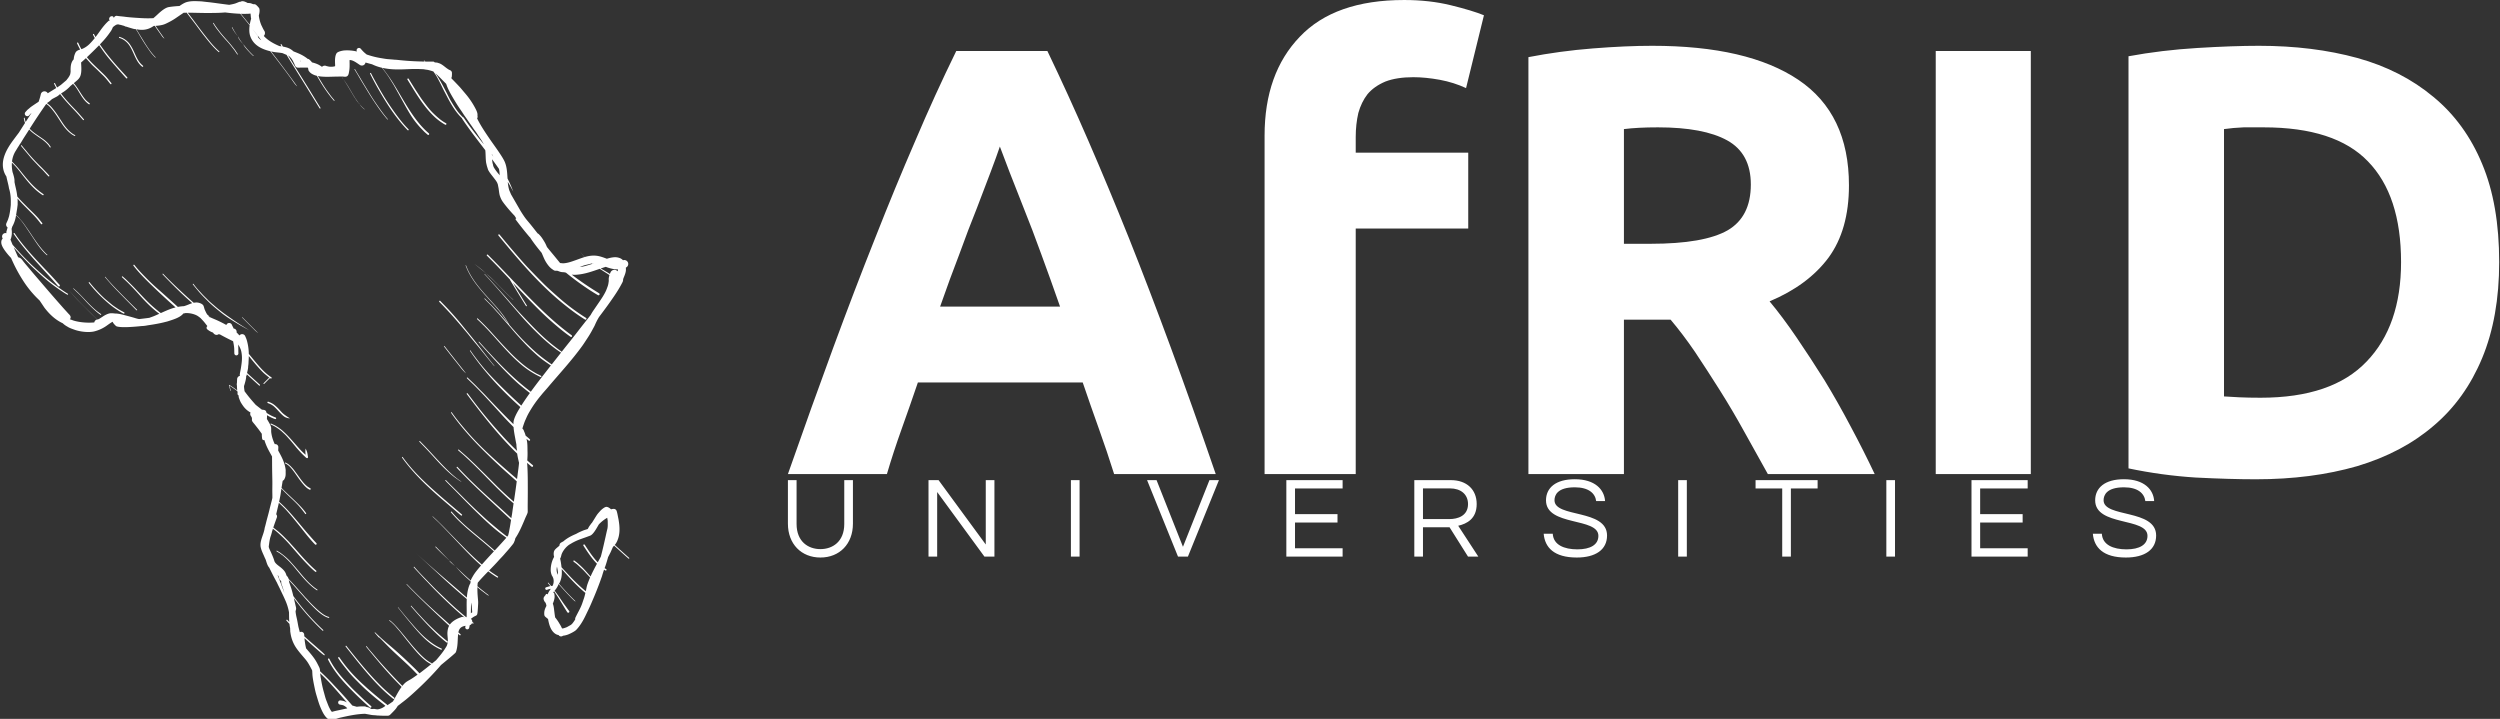 <svg data-v-423bf9ae="" xmlns="http://www.w3.org/2000/svg" viewBox="0 0 313 90" class="iconLeftSlogan"><rect x="0" y="0" width="313" height="90" fill="#333333" stroke="none"/><!----><!----><!----><g data-v-423bf9ae="" id="13419988-03ff-4cdb-9d2b-6e4f1d0708b6" fill="white" transform="matrix(5.46,0,0,5.46,97.883,-11.902)"><path d="M9.95 13.05L7.62 13.05L7.62 13.05Q7.46 12.54 7.27 12.01L7.27 12.01L7.27 12.01Q7.08 11.48 6.90 10.95L6.90 10.95L3.12 10.95L3.12 10.95Q2.94 11.48 2.75 12.01L2.75 12.01L2.75 12.01Q2.56 12.54 2.41 13.05L2.41 13.05L0.14 13.05L0.14 13.05Q0.69 11.48 1.18 10.15L1.18 10.15L1.18 10.15Q1.67 8.82 2.14 7.64L2.14 7.64L2.14 7.64Q2.60 6.47 3.06 5.41L3.06 5.41L3.06 5.41Q3.51 4.35 4.00 3.35L4.00 3.35L6.09 3.35L6.09 3.35Q6.57 4.35 7.03 5.41L7.03 5.41L7.03 5.41Q7.49 6.47 7.96 7.64L7.96 7.64L7.96 7.64Q8.43 8.82 8.92 10.15L8.92 10.15L8.92 10.15Q9.41 11.48 9.95 13.05L9.95 13.05ZM5.00 5.54L5.00 5.54L5.00 5.54Q4.93 5.75 4.79 6.12L4.79 6.12L4.79 6.12Q4.65 6.48 4.47 6.96L4.47 6.96L4.47 6.96Q4.28 7.43 4.07 8.01L4.07 8.01L4.07 8.01Q3.85 8.58 3.63 9.21L3.63 9.21L6.38 9.21L6.38 9.21Q6.16 8.58 5.95 8.01L5.95 8.01L5.95 8.01Q5.74 7.43 5.55 6.96L5.55 6.96L5.55 6.96Q5.36 6.48 5.22 6.12L5.22 6.12L5.22 6.12Q5.08 5.75 5.00 5.54ZM14.27 2.18L14.27 2.18L14.27 2.18Q14.85 2.18 15.34 2.30L15.34 2.30L15.34 2.30Q15.83 2.42 16.10 2.53L16.10 2.53L15.69 4.20L15.69 4.20Q15.41 4.07 15.09 4.01L15.09 4.01L15.09 4.01Q14.76 3.95 14.48 3.95L14.48 3.95L14.48 3.95Q14.10 3.95 13.84 4.05L13.84 4.05L13.84 4.05Q13.58 4.16 13.43 4.34L13.43 4.34L13.43 4.34Q13.29 4.52 13.22 4.77L13.22 4.77L13.22 4.77Q13.16 5.03 13.16 5.32L13.16 5.32L13.16 5.68L15.74 5.68L15.74 7.42L13.16 7.42L13.16 13.05L11.07 13.05L11.07 5.29L11.07 5.29Q11.07 3.86 11.88 3.02L11.88 3.02L11.88 3.02Q12.68 2.18 14.27 2.18ZM19.96 3.23L19.96 3.23L19.96 3.23Q22.15 3.23 23.31 4.01L23.31 4.01L23.31 4.01Q24.47 4.79 24.47 6.43L24.47 6.43L24.47 6.43Q24.47 7.45 24.00 8.09L24.00 8.09L24.00 8.09Q23.53 8.72 22.65 9.09L22.65 9.09L22.65 9.09Q22.95 9.45 23.27 9.92L23.27 9.92L23.27 9.92Q23.59 10.39 23.91 10.90L23.91 10.90L23.91 10.90Q24.22 11.41 24.51 11.96L24.51 11.96L24.51 11.96Q24.81 12.52 25.06 13.05L25.06 13.05L22.61 13.05L22.61 13.05Q22.34 12.57 22.07 12.08L22.07 12.08L22.07 12.08Q21.80 11.59 21.51 11.13L21.51 11.13L21.51 11.13Q21.22 10.67 20.94 10.25L20.94 10.25L20.94 10.25Q20.66 9.84 20.38 9.51L20.38 9.51L19.31 9.51L19.31 13.05L17.12 13.05L17.12 3.49L17.12 3.49Q17.84 3.35 18.60 3.29L18.60 3.29L18.60 3.29Q19.36 3.23 19.96 3.23ZM20.09 5.10L20.09 5.10L20.09 5.10Q19.85 5.10 19.66 5.11L19.66 5.11L19.66 5.11Q19.47 5.12 19.31 5.14L19.31 5.14L19.31 7.77L19.92 7.77L19.92 7.77Q21.15 7.77 21.69 7.46L21.69 7.46L21.69 7.46Q22.22 7.15 22.22 6.41L22.22 6.41L22.22 6.41Q22.22 5.70 21.68 5.40L21.68 5.40L21.68 5.40Q21.14 5.10 20.09 5.10ZM26.46 13.05L26.46 3.35L28.64 3.35L28.64 13.05L26.46 13.05ZM33.07 5.14L33.07 11.27L33.07 11.27Q33.22 11.28 33.42 11.29L33.42 11.29L33.42 11.29Q33.63 11.30 33.91 11.30L33.91 11.30L33.91 11.30Q35.55 11.30 36.34 10.47L36.34 10.47L36.34 10.47Q37.13 9.65 37.13 8.19L37.13 8.19L37.13 8.19Q37.13 6.66 36.37 5.88L36.37 5.88L36.37 5.88Q35.62 5.10 33.98 5.10L33.98 5.10L33.98 5.10Q33.75 5.10 33.52 5.10L33.52 5.10L33.52 5.10Q33.28 5.11 33.07 5.14L33.07 5.14ZM39.38 8.19L39.38 8.19L39.38 8.19Q39.38 9.45 38.99 10.39L38.99 10.39L38.99 10.39Q38.60 11.33 37.88 11.94L37.88 11.94L37.88 11.94Q37.16 12.56 36.12 12.87L36.12 12.87L36.12 12.87Q35.08 13.17 33.80 13.17L33.80 13.17L33.80 13.17Q33.21 13.17 32.42 13.13L32.42 13.13L32.42 13.13Q31.64 13.08 30.88 12.92L30.88 12.92L30.88 3.47L30.88 3.47Q31.64 3.33 32.46 3.28L32.46 3.28L32.46 3.28Q33.28 3.23 33.87 3.23L33.87 3.23L33.87 3.23Q35.11 3.23 36.13 3.51L36.13 3.51L36.13 3.51Q37.14 3.79 37.87 4.40L37.87 4.40L37.87 4.40Q38.60 5.00 38.99 5.94L38.99 5.94L38.99 5.94Q39.38 6.87 39.38 8.19Z"></path></g><!----><g data-v-423bf9ae="" id="434b80e6-12e1-4762-bb36-f6c714446485" transform="matrix(1.234,0,0,1.234,-5.374,-1.268)" stroke="none" fill="white"><path d="M37.656 73.984c-.379-.24-.636-.828-.801-1.224-.162-.39-.268-.787-.391-1.189a7.316 7.316 0 0 1-.169-.667c-.095-.463-.196-.922-.24-1.388l-.022-.42-.004-.035c-.034-.084-.095-.194-.14-.279-.154-.294-.312-.58-.526-.837-.318-.38-.654-.749-.936-1.154a3.58 3.58 0 0 1-.62-1.718c-.016.067-.035.135-.054.204.017-.072.036-.149.052-.226a3.089 3.089 0 0 1-.011-.289l.007.037a4.104 4.104 0 0 1-.078-.476 11.638 11.638 0 0 1-.304-.324.058.058 0 0 1 .002-.082.06.06 0 0 1 .082.002c.067.072.134.142.203.212-.024-.322-.023-.645-.027-.969a5.22 5.22 0 0 0-.388-1.25c-.176-.404-.368-.792-.555-1.188-.064-.135-.133-.268-.199-.403-.032-.067-.089-.2-.115-.24-.054-.088-.1-.19-.15-.282a16.353 16.353 0 0 1-.335-.643c-.088-.178-.179-.355-.266-.534-.018-.02-.034-.041-.05-.062-.143-.185-.222-.48-.294-.702-.03-.094-.087-.192-.126-.285-.14-.338-.301-.63-.385-.979-.128-.528.149-1.065.292-1.557.041-.14.079-.279.098-.423.009-.061.041-.147.057-.212.023-.094.049-.189.072-.285.109-.45.244-.898.351-1.348.081-.344.174-.683.258-1.025l.045-.198c.002-.161 0-.321-.003-.478-.009-.403.008-.81.001-1.214-.011-.617-.027-1.234-.027-1.851 0-.219-.005-.441-.005-.662-.117-.213-.236-.421-.338-.618a5.748 5.748 0 0 1-.439-1.05.169.169 0 0 1-.226-.137 3.309 3.309 0 0 1-.034-.493c-.138-.193-.275-.389-.423-.576-.103-.128-.203-.259-.306-.388-.074-.094-.22-.245-.259-.354-.03-.085-.001-.24-.017-.275-.01-.022-.008-.046-.014-.064-.008-.02-.021-.035-.03-.059-.01-.03-.054-.076-.071-.109a.353.353 0 0 1-.024-.34l-.08-.043a2.225 2.225 0 0 1-.645-.585 4.936 4.936 0 0 1-.231-.345c-.078-.125-.141-.296-.193-.435a.665.665 0 0 1-.058-.328c-.001.003-.003.003-.004.002a.182.182 0 0 1-.1-.235l.004-.01a2.731 2.731 0 0 1-.03-.181 6.776 6.776 0 0 0-.419-.311l-.378-.258.133.53-.043.01a35.705 35.705 0 0 0-.118-.469c-.007-.026-.046-.123-.018-.14.02-.013.272.16.312.186.178.118.35.244.521.372a4.48 4.48 0 0 1-.032-.479.595.595 0 0 1-.019-.15.229.229 0 0 1 .019-.11c.002-.133.009-.271.018-.409.01-.167.133-.3.289-.332a.375.375 0 0 1-.014-.183c.027-.194.077-.388.107-.583.096-.616.168-1.087.041-1.701a1.537 1.537 0 0 0-.107-.326c-.027-.052-.052-.124-.081-.173-.033-.054-.072-.108-.105-.162l-.033-.049.007.054c.031.28.011.563.026.843a.207.207 0 0 1-.206.206.207.207 0 0 1-.206-.206c-.01-.204-.002-.408-.023-.612a5.881 5.881 0 0 0-.104-.617l-.079-.04c-.165-.081-.33-.16-.493-.244-.254-.13-.506-.261-.751-.4-.046-.011-.093-.021-.139-.033a.357.357 0 0 1-.471-.036c-.022-.021-.051-.047-.07-.071-.015-.017-.021-.037-.033-.054a1.738 1.738 0 0 1-.57-.32.21.21 0 0 1-.002-.337 7.612 7.612 0 0 1-.083-.105c-.09-.112-.179-.235-.271-.342-.095-.11-.196-.213-.294-.32-.078-.085-.212-.174-.307-.243a1.604 1.604 0 0 0-.27-.14 2.454 2.454 0 0 0-.98-.172l-.079.003.058-.002a1.852 1.852 0 0 1-.158.033l-.052.005-.092.103c-.36.358-1.021.541-1.492.695-.086.028-.18.046-.267.069-.331.087-.667.155-1.004.214-.252.045-.505.085-.758.12a3.435 3.435 0 0 1-.642.078c-.388.042-.78.074-1.172.095-.377.02-.926.039-1.289-.047-.121-.028-.171-.103-.252-.184a1.028 1.028 0 0 1-.215-.303l-.083.048c-.147.087-.299.197-.438.296a3.73 3.73 0 0 1-1.355.64c-.579.134-1.451.025-2.011-.182-.21-.077-.485-.167-.671-.289-.064-.042-.133-.074-.196-.118a1.972 1.972 0 0 1-.31-.248c-.01 0-.016-.003-.023-.006-.745-.356-1.329-.918-1.824-1.563l-.486-.724-.294-.289a10.604 10.604 0 0 1-1.216-1.475 15.51 15.51 0 0 1-1.391-2.558l-.037-.04a6.744 6.744 0 0 1-.624-.757c-.154-.225-.346-.535-.333-.819.006-.131.04-.267.143-.34l-.037-.095a.35.35 0 0 1 .422-.466c-.002-.049-.025-.091-.009-.15.036-.135.081-.27.115-.405l.007-.03a.346.346 0 0 1-.117-.434c.062-.153.138-.281.185-.444.029-.096.067-.199.089-.296.066-.285.106-.55.138-.837.015-.139.036-.27.029-.412.016-.532-.023-1.043-.182-1.539-.036-.261-.107-.516-.163-.751a11.6 11.6 0 0 1-.102-.453 2.133 2.133 0 0 1-.246-.497c-.382-1.153.266-2.277.935-3.182.192-.26.387-.52.584-.779l.226-.359c.13-.206.262-.411.393-.617a1.836 1.836 0 0 1-.121-.477c-.002-.024.014-.048.038-.051.023-.003.047.014.05.037.016.142.051.263.096.394l.603-.926c-.09.082-.178.174-.261.267a.253.253 0 0 1-.378-.334c.096-.102.198-.236.31-.319.105-.078.198-.175.307-.25.243-.168.483-.331.732-.489.092-.249.169-.507.227-.776a.382.382 0 0 1 .704-.086c.255-.163.517-.319.774-.481l.086-.054c-.073-.143-.147-.283-.217-.43-.012-.026-.001-.059.025-.07.026-.012.059-.001.07.025.066.141.132.285.207.421.124-.079.257-.167.388-.262l.04-.034.492-.417c.035-.037.069-.075.099-.112a.048.048 0 0 1 .005-.035.042.042 0 0 1 .038-.021l.006-.008c.068-.096.129-.186.188-.287l.078-.173.037-.232c.006-.069-.002-.153-.001-.224.004-.295.02-.525.139-.795a.983.983 0 0 1 .178-.256c.012-.205.055-.397.157-.628.102-.233.293-.301.497-.363a8.046 8.046 0 0 1-.312-.623.065.065 0 0 1 .031-.086c.033-.014.072-.001.086.031.096.221.203.433.321.639l.094-.034c.254-.1.515-.283.71-.472.2-.194.383-.402.554-.621a4.884 4.884 0 0 1-.178-.335c-.014-.028-.004-.064.024-.078a.059.059 0 0 1 .078.023c.047.1.098.195.153.29l.057-.077c.112-.151.226-.303.333-.456.227-.323.598-.833 1.001-1.162a.236.236 0 0 0-.004-.067l-.004-.025a.287.287 0 0 1 .235-.329c.106-.016.209.028.225.162a.107.107 0 0 1 .032-.023.286.286 0 0 1 .296-.177c.244.043.507.053.754.087.378.053.782.083 1.165.109.539.036 1.087.072 1.627.046a3.47 3.47 0 0 1 .145-.003c.17-.138.332-.29.488-.436.264-.247.721-.636 1.083-.693.36-.056.722-.089 1.084-.109.214-.148.465-.309.682-.381.336-.111.755-.123 1.106-.107.194.009.408.011.601.037.269.036.546.058.816.092.613.076 1.226.17 1.841.241.189-.032.374-.07.553-.12.159-.045.278-.107.426-.162a.359.359 0 0 1 .178-.032.353.353 0 0 1 .263-.051c.028.012.074.013.104.023.032.01.064.027.095.035.043.013.22.098.254.122h.061c.076-.006.136.009.21.02.097.013.25.099.323.104.022.001.058-.006.088-.004a.338.338 0 0 1 .138.047c.074.041.316.297.354.38a.703.703 0 0 1 .031.169c.013.165-.024.362-.075.558a3.544 3.544 0 0 0 .247.951c.026.067.064.129.094.195.059.13.144.302.227.419a.416.416 0 0 1-.065.501c.416.46.984.774 1.583 1.029l.222.031-.092-.156a.053.053 0 0 1 .019-.07.052.052 0 0 1 .069.019l.134.228c.301.053.597.134.833.293.092.063.177.129.255.199.119.045.236.091.35.137.305.126.681.288 1.139.657l-.005-.01.063-.03c.006.015.011.029.018.041.117.097.222.202.306.318.266.064.529.154.742.275.1.057.186.113.27.176a.391.391 0 0 1 .455-.08c.084.018.188.048.274.06.128.017.396.02.565-.036l.037-.018.001-.115c-.012-.261-.027-.531.014-.788.021-.136.067-.324.156-.427.129-.15.546-.241.744-.259a4.25 4.25 0 0 1 1.3.108.24.24 0 0 1 .391-.276c.074.085.148.17.226.251.099.103.231.219.38.333.034.011.067.022.101.031.44.148.922.266 1.382.338.216.034.431.076.65.095.219.019.446.033.665.056.088.01.178.007.269.017.937.107 1.878.161 2.82.174a1.849 1.849 0 0 1-.099-.099l.025-.027c.04.042.087.085.133.126.256.004.512.003.77 0 .07 0 .134.033.174.086.072.003.139.013.213.017.063.004.149.042.208.059.321.091.594.378.868.56.053.035.118.084.175.111.049.023.122.049.162.08.058.045.09.09.115.159.022.06.01.403-.008.475-.006.026-.03.078-.032.098a.62.62 0 0 0 0 .061c.198.201.394.402.589.608.134.141.277.288.402.438.143.17.288.344.433.514.343.4.68.885.93 1.348.102.186.251.462.283.673.013.08.005.146.006.225a.317.317 0 0 1-.039.256c.114.23.236.455.366.676.267.455.564.895.861 1.332.283.415.583.821.867 1.236.222.325.459.672.635 1.006.298.571.319 1.215.358 1.851a10.566 10.566 0 0 1 .434.942c.053.131.101.271.16.398-.189-.331-.363-.673-.57-.996.027.296.069.586.159.862l.171.399.975 1.691c.161.259.327.515.508.759.133.172.285.346.425.514.271.328.53.669.797 1.001v.003c.017.003.031.01.045.018.058.033.109.094.154.143.199.213.311.402.462.645.107.173.196.367.281.569l.086.106c.268.337.552.665.823 1.001l.423.517.299.028c.443-.014.878-.177 1.294-.324.311-.109.596-.221.883-.307a4.158 4.158 0 0 1-.478-.63 3.9 3.9 0 0 0 .494.625c.343-.101.69-.165 1.088-.142.385.023.782.169 1.166.316.358-.112.754-.196 1.065-.138.111.022.186.048.291.086a.866.866 0 0 1 .253.176l.028.027a.4.4 0 0 1 .299.741l-.011.005c.006.08.007.161.007.24-.002.24-.137.566-.23.787a1.02 1.02 0 0 0-.056.175.56.56 0 0 1-.057.27c-.252.498-.547.977-.862 1.438-.251.367-.505.73-.768 1.089-.249.34-.501.678-.757 1.016-.033.054-.066.112-.098.168a6.234 6.234 0 0 0-.309.624c-.064.152-.176.336-.256.489-.16.307-.36.634-.551.921-.159.24-.31.483-.478.716-1.074 1.491-2.312 2.812-3.493 4.215-.156.185-.321.366-.48.549-.102.117-.197.241-.298.359a11.362 11.362 0 0 0-1.069 1.533 5.313 5.313 0 0 0-.333.639c-.055.134-.124.266-.175.401-.052.134-.1.277-.146.414a3.43 3.43 0 0 0-.087.295c.134.104.132.193.201.346.052.116.093.241.128.368a6.706 6.706 0 0 1 .424.364.087.087 0 1 1-.113.134 7.786 7.786 0 0 1-.227-.18.437.437 0 0 0 .012.049c.108.419.082.856.096 1.283.008.287-.005.575-.029.861.183.166.37.328.561.481.04.034.045.097.011.137a.1.1 0 0 1-.138.011 28.376 28.376 0 0 1-.45-.385l.022.284c.052.811.047 1.609.049 2.421.001.516-.005 1.035-.01 1.552-.002.175.001.35.001.526 0 .079.006.165-.005.244-.017.104-.113.297-.16.397-.079.167-.15.348-.223.519-.248.579-.51 1.183-.866 1.708l-.041.167c-.027.106-.077.189-.108.28-.029.084-.243.331-.307.412-.218.275-.455.525-.681.791-.172.203-.369.391-.546.59-.312.354-.646.693-.978 1.032.287.221.586.407.886.609a.062.062 0 0 1 .018.084.062.062 0 0 1-.084.017c-.314-.192-.616-.4-.907-.621-.156.158-.31.317-.461.477-.168.178-.341.36-.497.548-.028.034-.062.07-.094.107l-.022.055-.02.243-.006.081c.386.32.779.632 1.181.937-.149.014-.285-.149-.402-.228a9.516 9.516 0 0 1-.781-.618l.002.264c-.001.37.04.774.071 1.144.015.191-.008.422-.017.616-.007.139-.035.65-.087.753-.06.118-.159.134-.267.19-.117.061-.25.164-.362.248a.37.37 0 0 1 .142.313l.104.081c.023.018.029.053.011.076a.054.054 0 0 1-.076.012.715.715 0 0 1-.068-.044.37.37 0 0 1-.23.208c-.018.091-.036.182-.058.278a.203.203 0 0 1-.394-.094l.028-.126c-.214.035-.42.099-.562.271a.894.894 0 0 0-.165.4c.069.061.139.124.209.184a.069.069 0 0 1 .005.095.069.069 0 0 1-.095.005l-.143-.126c-.01.085-.017.168-.022.242-.03.413-.022.788-.1 1.198-.021.109-.074.374-.142.457-.035.043-.072.07-.112.108-.318.29-.662.567-.994.842l-.364.3a31.683 31.683 0 0 1-2.477 2.552c-.443.412-.927.851-1.413 1.213-.165.122-.329.267-.499.381l-.034.053c-.059.089-.123.196-.192.276-.173.203-.345.369-.532.556a.383.383 0 0 1-.247.12h-.288a8.968 8.968 0 0 1-.591-.016c-.087-.005-.176-.002-.263-.015-.184-.026-.385-.02-.566-.056-.208-.04-.415-.072-.62-.112a.467.467 0 0 1-.052.003c-.85.032-1.63.207-2.459.391-.333.075-.892.349-1.216.144zm.48-.759c.193-.061.426-.103.63-.148.274-.059.549-.122.826-.179-.025-.025-.048-.055-.071-.079-.073-.078-.151-.121-.237-.178-.129-.084-.295-.093-.438-.126a.216.216 0 0 1-.181-.243.215.215 0 0 1 .243-.18c.051.01.104.012.154.023.188.039.331.092.491.181-.46-.528-.916-1.063-1.386-1.584a20.709 20.709 0 0 0-1.051-1.106c-.093-.089-.188-.179-.281-.27a.68.68 0 0 0 .013.101c.023.123.025.253.054.377.02.091.032.19.049.283.065.367.152.77.255 1.127.084.293.159.619.272.901.08.2.149.395.236.593.044.102.104.2.15.298.019.04.062.111.113.176l.056.059.103-.026zm4.693-.258c.214-.055.439-.16.628-.33-.178-.142-.36-.282-.539-.422a26.734 26.734 0 0 1-1.389-1.173c-.387-.345-.749-.713-1.113-1.082-.285-.29-.575-.61-.828-.928-.317-.4-.642-.794-.916-1.227a.07.07 0 0 1 .019-.098.07.07 0 0 1 .098.018c.716 1.062 1.584 2.014 2.54 2.866.128.114.251.234.38.346.623.545 1.26 1.074 1.912 1.584.018.016.03.037.034.059a10.92 10.92 0 0 0 .57-.387c.287-.492.538-1.019.877-1.475a54.715 54.715 0 0 1-.975-1.01 41.716 41.716 0 0 1-1.418-1.61 66.062 66.062 0 0 1-.757-.907c-.155-.19-.32-.38-.466-.575l.052-.043c.16.214.349.436.524.637.245.279.479.57.725.848.774.875 1.571 1.73 2.391 2.561.052-.065.106-.128.162-.189.191-.207.382-.31.62-.444.264-.15.51-.339.762-.507-.319-.329-.637-.659-.97-.974-.454-.428-.916-.847-1.374-1.273-.426-.396-.845-.828-1.254-1.244l-.28-.284-.032.027a10.94 10.94 0 0 1-.331-.383c-.02-.023-.084-.079-.108-.125l-.005-.033.048.003.025.018c.03.027.059.061.066.068a25.576 25.576 0 0 0 1.331 1.19c.92.766 1.777 1.576 2.632 2.411.152.149.298.308.447.463.186-.135.371-.284.55-.422.219-.169.435-.342.65-.515a.061.061 0 0 1-.044-.003 3.097 3.097 0 0 1-.644-.434c-.469-.386-.859-.843-1.244-1.31a64.14 64.14 0 0 1-1.07-1.33c-.178-.227-.368-.439-.554-.658a4.172 4.172 0 0 0-.321-.343c-.066-.06-.134-.134-.202-.187-.064-.05-.142-.107-.2-.16l.033-.043c.074.067.168.121.239.194.062.063.137.122.201.187.104.107.206.217.307.326.178.192.341.396.509.595.455.539.888 1.105 1.361 1.63.458.508 1.019 1.122 1.638 1.429a.057.057 0 0 1 .024.076c.319-.254.383-.305.446-.357.32-.371.663-.777.918-1.185.047-.074.095-.146.138-.223l.055-.111.057-.207c.017-.074.028-.15.029-.236.005-.309-.068-.638-.035-.943.024-.22.063-.406.166-.597-.39-.362-.778-.728-1.164-1.093-1.074-1.013-2.146-2.039-3.165-3.108l.031-.031a56.203 56.203 0 0 0 2.586 2.511c.541.501 1.098.985 1.645 1.48l.138.126c.257-.371.747-.622 1.162-.758a.38.38 0 0 1 .39.083l.003-.001-.172-.142a36.225 36.225 0 0 1-1.837-1.667 47.855 47.855 0 0 1-1.442-1.443c-.17-.178-.34-.368-.515-.54-.237-.235-.46-.492-.689-.734-.195-.205-.393-.42-.579-.633l.053-.046c.359.412.752.83 1.136 1.22.467.477.923.963 1.407 1.424.75.716 1.488 1.437 2.283 2.101.153.129.308.26.465.389l.036-.027c.026-.607-.014-1.215.016-1.821l-.223-.192a70.01 70.01 0 0 1-2.359-2.096c-.876-.817-1.764-1.624-2.639-2.441 1.285 1.195 2.63 2.334 3.958 3.479.422.365.844.74 1.272 1.107.027-.391.089-.781.221-1.169.033-.097.084-.201.144-.306a5.08 5.08 0 0 1 .019-.173c-.532-.466-1.05-.95-1.505-1.498a1.53 1.53 0 0 1-.177-.155 8.005 8.005 0 0 1-.304-.307c-1.075-.996-1.339-1.268-1.602-1.54l.043-.043c.515.533 1.03 1.066 1.559 1.583-.401-.307.011.107.481.462.454.459.98.945 1.519 1.416.034-.149.15-.33.222-.457.2-.355.545-.756.822-1.075-.824-.719-1.579-1.523-2.33-2.316-.608-.641-1.21-1.284-1.828-1.914-.248-.253-.525-.487-.77-.74l.021-.023c.121.124.258.24.383.36.134.129.266.259.399.389.362.355.712.724 1.067 1.086 1.038 1.058 2.028 2.107 3.141 3.064.398-.455.809-.899 1.221-1.341-.214-.196-.43-.39-.652-.583-.617-.532-1.254-1.043-1.875-1.572-.331-.282-.65-.583-.968-.881-.304-.287-.583-.604-.861-.916a.052.052 0 0 1 .005-.072.053.053 0 0 1 .071.005c.736.898 1.722 1.718 2.61 2.455.545.451 1.084.901 1.614 1.367l.13.118.368-.394c.191-.205.376-.413.563-.62.076-.084.169-.186.256-.287l-.304-.222c-.908-.649-1.75-1.445-2.552-2.22-.745-.72-1.471-1.464-2.194-2.206-.377-.387-.771-.76-1.143-1.15v-.056h.056c.405.422.836.832 1.25 1.247.729.731 1.461 1.469 2.222 2.166.341.313.678.637 1.032.933.276.232.551.466.828.697.292.243.591.474.893.704.04-.051.076-.101.106-.148.015-.071.029-.141.048-.211.038-.146.057-.308.087-.456.058-.293.102-.59.148-.885l-1.808-1.681c-1.265-1.173-2.531-2.351-3.701-3.62a.054.054 0 0 1 .002-.074.054.054 0 0 1 .074.002c1.233 1.33 2.57 2.565 3.917 3.778.519.467 1.032.944 1.545 1.418.014-.088.03-.176.046-.264.033-.172.055-.354.079-.528l.104-.713c-.108-.091-.218-.183-.328-.278-.306-.26-.595-.544-.885-.823a48.57 48.57 0 0 1-1.019-1.011c-.782-.795-1.56-1.604-2.376-2.363-.198-.183-.396-.374-.6-.549-.134-.115-.276-.23-.407-.35-.019-.018-.022-.05-.004-.069a.049.049 0 0 1 .069-.005c.262.241.542.472.809.71.246.221.483.459.725.684.237.22.46.457.692.681.556.537 1.099 1.096 1.648 1.641a33.068 33.068 0 0 0 1.7 1.566l.045-.29c.091-.588.173-1.183.251-1.778-.29-.256-.577-.516-.868-.772a55.666 55.666 0 0 1-2.206-2.059c-1.293-1.257-2.565-2.646-3.594-4.128l.009-.058.059.009c.451.662.977 1.284 1.497 1.892 1.288 1.506 2.812 2.873 4.304 4.171.274.24.552.476.829.712l.064-.493c.045-.353.1-.715.131-1.067l.008-.087a12.773 12.773 0 0 1-.107-.467 6.143 6.143 0 0 1-.083-.464c-1.892-1.84-3.53-3.93-5.111-6.042a.055.055 0 0 1 .011-.077.056.056 0 0 1 .077.01c.498.665.998 1.33 1.52 1.975.62.766 1.257 1.501 1.917 2.232a27.524 27.524 0 0 0 1.583 1.628 3.796 3.796 0 0 1-.075-.653 32.26 32.26 0 0 1-.12-.634c-.071-.381-.142-.753-.168-1.132a41.715 41.715 0 0 1-1.469-1.552c-.809-.887-1.626-1.792-2.475-2.641-.259-.26-.531-.507-.789-.765l-.002-.067.066-.002c.257.256.526.5.784.756.218.216.428.443.648.657.265.261.519.538.775.808.269.284.541.565.812.849a71.414 71.414 0 0 0 1.638 1.663c0-.053.001-.108.004-.164.018-.425.39-1.073.612-1.433l.086-.139c-1.909-1.703-3.698-3.611-5.126-5.725l.055-.037c.213.338.472.67.713.99a20.842 20.842 0 0 0 1.538 1.794 55.53 55.53 0 0 0 2.917 2.826c.275-.432.567-.857.868-1.276a11.15 11.15 0 0 1-.438-.342c-.263-.214-.528-.422-.781-.647a22.096 22.096 0 0 1-.741-.696c-.899-.877-1.729-1.803-2.571-2.736-.226-.251-.455-.498-.678-.751l.048-.045c1.63 1.799 3.306 3.624 5.255 5.088.35-.482.712-.957 1.074-1.426.32-.415.642-.828.965-1.24-.26-.162-.502-.338-.753-.516a7.953 7.953 0 0 1-.723-.587c-.286-.262-.568-.513-.842-.788a34.033 34.033 0 0 1-1.759-1.942 1.678 1.678 0 0 0-.056-.063c-.007-.006-.015-.012-.019-.02l-.015-.02c-.342-.399-.698-.794-1.038-1.198-.148-.175-.313-.338-.463-.512-.334-.389-.726-.756-1.084-1.125l.039-.039c.339.349.688.689 1.019 1.045.443.477.871.965 1.305 1.451l.061.07-.02-.037c-.244-.403-.509-.751-.791-1.127-.099-.132-.216-.258-.323-.385-.262-.316-.55-.619-.824-.925-.942-1.05-1.876-2.088-2.37-3.432l.041-.016c.491 1.335 1.423 2.379 2.364 3.417.274.303.552.605.819.915.082.096.162.201.247.294.093.102.181.231.267.34.271.348.498.711.711 1.093.526.596 1.056 1.215 1.621 1.769.272.267.541.526.821.785.495.457 1.059.891 1.611 1.279.079.057.158.112.238.168l.955-1.21a.058.058 0 0 1-.046-.009c-.704-.456-1.344-.996-1.958-1.568a31.986 31.986 0 0 1-2.393-2.519c-1.121-1.297-2.22-2.601-3.387-3.856l.025-.023c.598.642 1.176 1.292 1.763 1.943.656.728 1.292 1.48 1.964 2.194.29.306.578.611.87.916.773.809 1.584 1.601 2.47 2.285.231.178.469.367.712.529.017.011.026.03.027.048l.247-.311c.384-.487.781-.969 1.159-1.461.432-.561.874-1.122 1.313-1.678.079-.1.158-.2.234-.3.087-.159.18-.314.285-.464.175-.254.348-.511.523-.766.262-.381.54-.787.736-1.209.071-.154.119-.303.178-.459.032-.086.056-.186.074-.287l.039-.26-.007-.198a1.55 1.55 0 0 1 .076-.396 3.086 3.086 0 0 0-.111-.076c-.192-.128-.391-.249-.584-.376l-.289-.187c-.774.266-1.529.544-2.382.6-.15.01-.314.009-.467-.013.891.68 1.822 1.31 2.78 1.891a.114.114 0 0 1 .038.154.113.113 0 0 1-.153.038c-.5-.285-1.005-.618-1.478-.946a27.458 27.458 0 0 1-1.76-1.327 1.624 1.624 0 0 0-.084-.027c-.061-.014-.108-.018-.168-.028l.035.001c-.15 0-.255-.007-.4-.051-.054-.016-.238-.096-.278-.093l-.053-.006c-.113.011-.22.008-.317-.062-.067-.047-.133-.09-.199-.137a1.876 1.876 0 0 1-.319-.317 3.409 3.409 0 0 1-.419-.67c-.095-.204-.18-.419-.273-.627-.407-.497-.82-1.011-1.176-1.565a.776.776 0 0 1-.109-.113 34.888 34.888 0 0 1-1.348-1.695.076.076 0 0 1 .014-.105.08.08 0 0 1 .044-.014c-.056-.088-.113-.177-.168-.266a14.707 14.707 0 0 1-1.139-1.335c-.019-.038-.072-.098-.1-.144a2.184 2.184 0 0 1-.205-.403c-.026-.077-.065-.174-.082-.252-.047-.216-.066-.427-.098-.644l-.081-.414-.067-.169a2.05 2.05 0 0 0-.21-.32c-.162-.217-.334-.426-.496-.645a2.326 2.326 0 0 1-.213-.343l-.119-.376.006.021-.007-.024-.074-.315c-.055-.355-.049-.742-.071-1.082a3.332 3.332 0 0 0-.021-.213c-.802-1.051-1.62-2.093-2.35-3.194a.092.092 0 0 1-.017-.052 4.899 4.899 0 0 1-.257-.264c-.576-.648-.965-1.363-1.359-2.128-.129-.25-.274-.511-.39-.764-.124-.27-.264-.528-.401-.79-.09-.17-.199-.37-.308-.527l-.176-.259-.018-.007-.082-.032a7.063 7.063 0 0 0-.402-.114c-.126-.033-.267-.037-.391-.065-.115-.026-.291-.025-.409-.031-.209-.012-.413-.013-.622-.012-.664.004-1.315.066-1.983.039a7.144 7.144 0 0 1-1.27-.152c.311.403.602.798.883 1.224.434.659.83 1.363 1.235 2.042.706 1.185 1.533 2.487 2.596 3.378a.094.094 0 0 1 .007.132.093.093 0 0 1-.132.006c-.136-.122-.296-.25-.42-.382-.106-.113-.216-.222-.322-.336a9.129 9.129 0 0 1-1.012-1.328c-.478-.779-.89-1.575-1.341-2.369-.14-.245-.274-.506-.422-.744-.164-.264-.322-.527-.494-.786-.195-.295-.41-.567-.624-.848a4.648 4.648 0 0 1-1.008-.353c-.203-.051-.407-.109-.616-.166a2.984 2.984 0 0 1-.046-.012.373.373 0 0 1-.565.251c-.291-.184-.624-.459-.97-.501l-.083-.002v.152c.007.313.016.665-.041.975-.032.165-.046.381-.181.494-.105.088-.257.082-.384.062a1.514 1.514 0 0 0-.22-.013l.061.089.014.019c.035.054.073.108.112.162.135.163.249.337.369.523.409.636.759 1.357 1.242 1.954a3.561 3.561 0 0 0 .58.593c-.054.01-.215-.155-.257-.197a1.701 1.701 0 0 1-.274-.335c-.082-.059-.145-.137-.049-.061-.202-.22-.248-.288-.286-.353-.079-.132-.175-.26-.256-.394-.298-.495-.585-.994-.894-1.481-.056-.086-.116-.168-.175-.249-.058-.112-.133-.214-.126-.181-.019-.026-.04-.057-.065-.089-.131 0-.268.008-.38.008-.587 0-1.368.076-2.009-.055l.022.035c.317.531.635 1.079 1.006 1.576.134.179.262.366.403.54.093.115.194.229.284.345-.025.007-.051.01-.076.015-.662-.755-1.236-1.65-1.735-2.532a1.922 1.922 0 0 1-.343-.117c-.189-.086-.337-.183-.454-.353-.023-.034-.053-.069-.062-.11-.009-.036-.019-.151-.028-.171-.014-.032-.025-.06-.041-.085-.254.002-.509.001-.764.003-.131.002-.279.03-.394-.046a.369.369 0 0 1-.097-.096c-.044-.069-.065-.152-.099-.225-.035-.076-.072-.149-.108-.223a1.64 1.64 0 0 0-.49-.625c-.012-.003-.024-.008-.036-.013.105.174.211.349.319.523.693 1.128 1.409 2.245 2.098 3.376.286.469.573.94.864 1.406a.053.053 0 0 1-.017.07c-.024.014-.057.006-.07-.017-.458-.734-.911-1.473-1.365-2.209-.53-.86-1.069-1.714-1.598-2.573a42.14 42.14 0 0 1-.389-.642 24.525 24.525 0 0 1-.415-.176c-.294-.059-.635-.071-.908-.123a6.798 6.798 0 0 1-.248-.05c.903 1.162 1.78 2.34 2.643 3.537-.172-.102-.459-.553-.588-.734a56.737 56.737 0 0 0-1.138-1.532c-.33-.433-.663-.862-.998-1.291-.881-.209-1.728-.616-2.039-1.543-.109-.323-.11-.714-.057-1.087l-.946-1.17a17.679 17.679 0 0 1-1.537-.136c-.513.047-1.031.052-1.554.056-.743.007-1.495-.026-2.242-.029.207.278.425.547.632.828.317.43.638.868.967 1.289.481.611 1.01 1.31 1.607 1.817l.002.062-.063.002c-.591-.502-1.11-1.181-1.587-1.788-.302-.385-.586-.786-.882-1.177-.251-.33-.51-.66-.756-.992l.005-.041-.34.002c-.074.051-.142.099-.198.135-.269.177-.531.37-.804.542-.264.165-.51.293-.79.425a2.047 2.047 0 0 1-.363.132 3.816 3.816 0 0 1-.7.097c.301.433.601.87.909 1.298-.198-.116-.305-.335-.437-.513-.188-.253-.368-.52-.548-.782l-.096.002a3.366 3.366 0 0 1-.241.148c-.491.274-1 .305-1.529.189l.007.01c.221.362.442.725.665 1.086.371.601.786 1.265 1.293 1.763l-.057.016c-.098-.108-.193-.209-.289-.318-.161-.184-.306-.398-.445-.598-.28-.402-.552-.834-.799-1.258-.133-.23-.28-.476-.427-.699l-.006-.008a1.107 1.107 0 0 1-.179-.019c-.165-.039-.321-.092-.484-.138a4.834 4.834 0 0 1-.273-.09.388.388 0 0 1-.173-.048c-.054-.024-.113-.057-.186-.068l-.18-.052c-.086-.025-.185-.034-.273-.061a.259.259 0 0 1-.045-.014l-.12.021c-.108.021-.311.174-.417.271a2.45 2.45 0 0 1-.12.261c-.061.123-.151.235-.23.347a8.005 8.005 0 0 1-.614.763c-.114.127-.229.251-.346.373.108.164.226.327.338.48.733 1.02 1.584 1.934 2.431 2.859a.072.072 0 0 1-.005.099.072.072 0 0 1-.099-.005c-.161-.169-.316-.351-.472-.525a64.962 64.962 0 0 1-1.196-1.374c-.261-.31-.514-.639-.745-.971-.111-.158-.227-.315-.334-.478a42.631 42.631 0 0 1-1.24 1.217c.092.117.189.23.29.34.468.514 1.011.982 1.505 1.477.256.255.461.533.688.811a.07.07 0 0 1-.012.096.07.07 0 0 1-.097-.012c-.241-.305-.5-.643-.785-.907-.174-.162-.349-.34-.52-.508-.217-.211-.464-.422-.666-.645-.123-.135-.247-.269-.369-.406a2.826 2.826 0 0 1-.133-.154l-.297.271a5.394 5.394 0 0 1-.195.17l.005.083c.018.388.052.745-.031 1.124-.086.39-.31.553-.588.786l-.131.11c.03.031.059.063.087.097.393.48.662 1.034 1.048 1.511.141.173.293.294.47.427.026.02.031.058.012.084a.061.061 0 0 1-.084.012c-.601-.405-.913-1.153-1.323-1.727a2.648 2.648 0 0 0-.284-.34c-.069.059-.139.119-.21.177a.48.48 0 0 1-.039.031 3.829 3.829 0 0 1-.874.71l-.09.059c.424.58.912 1.096 1.426 1.623.31.318.594.658.885.994.019.023.017.058-.006.076a.054.054 0 0 1-.076-.006c-.285-.329-.562-.653-.862-.969-.491-.517-.999-1.042-1.426-1.613a.735.735 0 0 1-.034-.044l-.053.032a1.262 1.262 0 0 1-.283.22l-.488.257-.004.003-.225.201c-.094.073-.192.14-.292.205.002.002.004.002.007.003.069.049.148.112.214.165.19.153.365.381.516.571.295.376.556.812.821 1.212.278.419.573.798.977 1.1.079.06.224.158.316.19a.047.047 0 0 1 .022.064.049.049 0 0 1-.065.021 1.403 1.403 0 0 1-.302-.173c-.383-.277-.677-.621-.943-1.009-.452-.661-.811-1.331-1.392-1.885a1.52 1.52 0 0 0-.24-.176 63.102 63.102 0 0 0-1.676 2.515c.32.351.747.614 1.131.885.148.104.31.206.446.327.15.134.302.268.421.432.044.06.083.126.129.185a.05.05 0 0 1-.013.069.052.052 0 0 1-.069-.014c-.047-.063-.087-.136-.134-.196a3.236 3.236 0 0 0-.488-.477c-.203-.171-.46-.322-.677-.481-.188-.138-.385-.265-.561-.422a2.822 2.822 0 0 1-.233-.231l-.221.348c-.147.235-.306.467-.448.705-.083.138-.2.344-.298.466-.035.044-.061.106-.094.154-.122.177-.225.369-.337.54a2.58 2.58 0 0 0-.347 1.037c.031.03.062.06.09.09.215.236.444.459.644.709.756.944 1.437 1.833 2.45 2.509a.064.064 0 0 1-.073.105c-.981-.627-1.671-1.569-2.382-2.474a7.537 7.537 0 0 0-.74-.822c-.022.305 0 .615.057.914l.009.047c.045.115.076.235.109.352.057.205.103.42.087.651l.034.169c.063.318.155.644.203.964.017.113.033.224.048.337.291.346.614.664.952 1.005.387.39.792.759 1.16 1.17.147.165.273.349.416.514a.08.08 0 0 1-.015.111.08.08 0 0 1-.111-.015 9.388 9.388 0 0 0-.899-1.051c-.212-.206-.421-.42-.629-.63a17.073 17.073 0 0 1-.853-.906c.012.139.019.28.015.423-.002.069.005.154-.002.22l-.048.377-.11.659.001-.01c.108.094.216.192.305.301.113.138.233.279.348.415.138.164.269.366.395.542.187.262.37.534.548.803.388.582.785 1.168 1.264 1.679.106.112.216.23.335.327l-.072.022c-.717-.63-1.183-1.454-1.715-2.232-.357-.523-.738-1.149-1.182-1.602a6.72 6.72 0 0 0-.232-.219l-.036.219a3.35 3.35 0 0 1-.313.876.357.357 0 0 1-.037.06 7.985 7.985 0 0 1-.066.234c.053.312.04.753-.11 1.081.069.172.14.345.213.517a32.514 32.514 0 0 0 1.883 1.992c.302.29.607.568.918.848.447.403.919.801 1.403 1.16.457.339.914.681 1.402.974.025.016.033.05.018.074a.055.055 0 0 1-.074.018c-.221-.117-.457-.281-.666-.421a16.445 16.445 0 0 1-1.959-1.53c-.429-.395-.869-.786-1.276-1.205a50.581 50.581 0 0 1-1.535-1.646l.433.973-.003-.006.07.072-.004.001.022-.003a.381.381 0 0 1 .15.055l.098.081.027.025c.076.081.14.178.203.257.218.275.445.533.669.803.3.363.611.72.917 1.078.683.798 1.368 1.599 2.064 2.385.23.26.458.523.695.777.085.091.17.195.258.281.139.136.242.29.131.479l-.042.035.402.146c.165.048.333.085.499.115a6.16 6.16 0 0 0 1.587.067.368.368 0 0 1 .289-.297c-.118-.109-.23-.231-.345-.342-.206-.2-.409-.406-.612-.609-.321-.323-.647-.64-.965-.967-.378-.388-.741-.81-1.079-1.236.675.845 1.419 1.578 2.19 2.335.275.27.543.547.819.818l.008-.002c.135.01.37-.183.48-.244.054-.032.106-.073.16-.107.18-.112.503-.277.722-.278.123 0 .292-.003.445.028a.724.724 0 0 1 .082-.002c.192.007.419.048.606.096.395.101.783.203 1.172.314.202.059.383.125.579.152.348-.04.691-.079 1.037-.128a.107.107 0 0 0 .019-.007c.148-.057.296-.103.445-.165.182-.076.364-.157.544-.239-.797-.58-1.473-1.3-2.134-2.036a23.872 23.872 0 0 0-1.062-1.119c-.192-.188-.388-.364-.584-.548-.022-.018-.023-.052-.004-.074.018-.021.052-.022.074-.004.115.112.245.212.357.324.286.285.577.561.856.855.518.548 1.031 1.116 1.58 1.633.268.253.541.48.826.712.079.066.162.127.247.187.325-.148.651-.295.987-.419.165-.06.335-.112.507-.155a74.039 74.039 0 0 1-2.158-1.985c-.72-.695-1.501-1.447-2.113-2.245a.06.06 0 0 1 .008-.086.063.063 0 0 1 .086.008c.371.484.805.923 1.231 1.358.417.424.875.847 1.324 1.237.435.379.858.769 1.289 1.153l.566.509c.205-.04.412-.065.62-.075l.107-.034c.271-.084.49-.199.732-.271a25.436 25.436 0 0 1-.303-.27c-.945-.844-1.837-1.746-2.714-2.662l.001-.056.056.001c.49.521 1.015 1.024 1.535 1.516.517.491 1.04.966 1.575 1.432.088-.017.18-.028.28-.03.214-.003.575.11.692.3.046.075.093.264.119.355.019.065.06.144.088.207.057.133.12.248.191.357.107.095.214.189.322.282l-.211-.142.099.121.072.015c.275.129.561.237.837.367.275.131.555.269.822.424a.301.301 0 0 1 .14-.169.301.301 0 0 1 .407.118c.04.102.101.208.148.308l.047.104a.32.32 0 0 1 .298.361l-.008.023.077.077c.061.07.143.15.222.238a.34.34 0 0 1 .583.071c.036.096.085.189.119.287.062.176.109.376.146.561.059.295.092.605.099.95.143.17.284.347.426.517.545.66 1.134 1.395 1.865 1.859a.07.07 0 0 1 .019.098c-.021.033-.066.04-.099.019-.024-.014-.049-.028-.075-.045v.018l-.585.585h-.063v-.062l.586-.586c-.063-.043-.123-.092-.176-.135-.164-.135-.331-.264-.48-.415a14.35 14.35 0 0 1-.595-.64c-.267-.304-.525-.626-.78-.94l-.043-.051a8.855 8.855 0 0 1-.024.519c-.005.136-.007.271-.027.405-.007.042-.012.084-.017.126.004.126-.015.254-.083.541a5.777 5.777 0 0 0-.025.128c.431.395.865.788 1.295 1.182a.057.057 0 0 1 .004.082.057.057 0 0 1-.082.004l-1.242-1.134a3.282 3.282 0 0 0-.017.097c-.005.027-.013.053-.05.053.016.23-.092.646-.219 1.041.002.108.01.215.025.312l.028.207c.054.078.108.15.155.211.3.402.635.788.973 1.168a28.83 28.83 0 0 0 .634.496c.149.016.324.019.407.142.029.044.04.094.057.144.004.014.009.029.012.045.296.189.608.357.918.463a.087.087 0 0 1 .048.11.087.087 0 0 1-.111.048 4.013 4.013 0 0 1-.817-.393 2.77 2.77 0 0 1-.007.386l.052.087c.119.202.292.478.359.7.048.164.007.402.032.588.042.317.112.577.226.877.038.1.083.202.132.303a.307.307 0 0 1 .36.312l-.015.337c.351.634.667 1.213.757 1.944.007.056-.001.133 0 .192.002.146.01.328-.021.469-.01.051-.026.105-.044.154-.01.031-.04.08-.046.11a.425.425 0 0 1-.19.2c-.04.239-.079.479-.117.719.404.422.833.802 1.262 1.215.428.413.896.855 1.231 1.349a.06.06 0 0 1-.014.082.06.06 0 0 1-.082-.014 11.426 11.426 0 0 0-.611-.772c-.206-.236-.46-.48-.687-.697-.377-.357-.754-.713-1.111-1.091v.002c-.04.248-.068.507-.116.752-.038.195-.078.388-.12.58.248.222.487.449.721.692.472.49.922 1.029 1.359 1.551.314.375.627.757.953 1.122.251.28.49.569.754.836a.096.096 0 0 1-.005.134.096.096 0 0 1-.134-.005c-.595-.597-1.118-1.316-1.649-1.969-.35-.43-.689-.856-1.056-1.271-.111-.126-.223-.258-.34-.377a20.804 20.804 0 0 0-.626-.607c-.087.388-.18.774-.272 1.161a.323.323 0 0 1 .071.321c-.121.331-.241.663-.354.996l-.01.033c.154.12.309.239.462.363.252.206.518.459.744.693.157.163.33.325.477.495.18.207.37.407.552.613.686.78 1.331 1.534 2.117 2.212.03.026.032.072.007.101a.072.072 0 0 1-.1.007c-.362-.29-.703-.648-1.023-.983-.539-.564-1.042-1.174-1.559-1.759a13.784 13.784 0 0 0-1.269-1.266c-.145-.126-.296-.241-.447-.357a15.89 15.89 0 0 0-.095.31l-.01.054a5.852 5.852 0 0 1-.156.504 5.02 5.02 0 0 0-.093.44c-.026.175-.048.336-.068.511l-.003.024.041.13c.061.163.146.324.213.477.125.285.238.538.324.835l-.007-.022c.081.288.485.52.708.714.281.246.424.418.516.741l.006.024.031.034a.844.844 0 0 1 .194.329c.074.074.148.151.223.228.376.4.737.817 1.104 1.226.146.162.287.336.44.491.156.158.298.332.456.491.412.414.772.778 1.245 1.114.159.113.414.255.608.293a.05.05 0 1 1-.03.095c-.722-.174-1.562-1.117-2.044-1.619-.23-.239-.445-.496-.667-.742-.439-.488-.862-.984-1.312-1.461l-.038-.036a.278.278 0 0 1 .054.188l-.002.024.231.672c.074.245.141.502.203.76a22.858 22.858 0 0 0 3.038 3.449l.001.069-.069.001a24.487 24.487 0 0 1-2.92-3.309l.054.229c.035.153.075.307.107.461.024.113.063.23.072.345.006.095-.033.208-.057.299.016.226.061.45.115.677.062.261.109.549.158.814.021.113.054.224.082.335l.077.301a.294.294 0 0 1 .441.221l.014.195c.227.205.457.408.688.609.29.253.581.507.869.762.174.155.355.305.511.479l.005.066-.066.005c-.246-.164-.466-.373-.689-.566-.302-.26-.597-.526-.891-.794a72.154 72.154 0 0 1-.41-.371c.033.351.082.696.167 1.036l.241.281c.277.328.524.618.747.985.091.148.17.307.244.454.077.153.161.294.176.466l.006.132c.112.11.229.217.341.325.338.325.693.675 1.008 1.021.253.278.514.55.768.826.394.426.778.867 1.158 1.307l.41.115.04.011c.121-.015.242-.027.364-.035.142-.01.275 0 .415-.001a.37.37 0 0 1 .203.06c.155.017.256.05.376.128l.069.054.017.013.061.006.09-.002.177-.003c.076.002.143.024.213.035l.141.003h.018a.98.98 0 0 0 .133-.027zm-3.278-2.408c-.734-.771-1.44-1.657-1.913-2.613a.078.078 0 0 1 .034-.103.077.077 0 0 1 .102.035c.55 1.117 1.354 1.985 2.203 2.878.357.375.731.711 1.1 1.07.296.289.621.577.936.847a.093.093 0 0 1-.123.139 32.932 32.932 0 0 1-2.339-2.253zm3.567.376c-1.345-1.309-2.531-2.841-3.694-4.31a.051.051 0 0 1 .008-.069.051.051 0 0 1 .069.008c1.071 1.347 2.135 2.676 3.345 3.902.309.313.627.607.96.893.173.148.354.309.536.445a.079.079 0 0 1 .012.109.08.08 0 0 1-.11.012 17.325 17.325 0 0 1-1.126-.99zm5.108-4.479c-.706-.477-1.369-1.215-1.918-1.861-.541-.636-1.066-1.293-1.588-1.943l.025-.02a55.927 55.927 0 0 0 1.878 2.226c.697.778 1.566 1.547 2.527 1.973a.063.063 0 0 1 .03.082.063.063 0 0 1-.082.03 5.852 5.852 0 0 1-.872-.487zm.19-1.348c-.839-.826-1.619-1.704-2.39-2.592l.047-.041c1.13 1.301 2.319 2.563 3.683 3.623a.073.073 0 0 1 .011.104.075.075 0 0 1-.104.011 13.77 13.77 0 0 1-1.247-1.105zm12.612.349c-.219-.028-.415-.153-.588-.362-.264-.314-.397-.786-.477-1.255a3.609 3.609 0 0 1-.063-.058c-.087-.077-.244-.175-.292-.277-.03-.065-.031-.117-.034-.185-.017-.322.09-.575.222-.818a2.795 2.795 0 0 0-.041-.196l-.058-.14-.054-.054c-.099-.132-.174-.326-.121-.456.037-.09.107-.168.169-.24.025-.028.042-.083.062-.115.023 0 .054-.024.077-.011l.086.038.089-.194c.058-.109.145-.234.231-.366l-.165.031c-.073.016-.147.052-.22.07a.138.138 0 0 1-.171-.089.138.138 0 0 1 .089-.171c.142-.032.275-.089.423-.117-.087-.106-.175-.212-.259-.319l.047-.039c.093.118.198.229.29.348h-.002l.144-.012a.969.969 0 0 0 .099-.276 1.052 1.052 0 0 0-.019-.484l-.062-.158-.072-.114a1.479 1.479 0 0 1-.129-.521 2.786 2.786 0 0 1 .255-1.216l.091-.18a1.06 1.06 0 0 1-.022-.512c.047-.224.326-.411.484-.55l.082-.081.004-.036a.3.3 0 0 1 .088-.207c.048-.049.194-.124.26-.161.014-.006.028-.014.039-.02.461-.402 1.031-.661 1.614-.885l-.312.116a7.75 7.75 0 0 1 .801-.367l.374-.119.121-.223c.074-.112.155-.22.222-.313a.312.312 0 0 1 .072-.076l.013-.02c.161-.251.314-.508.477-.76.105-.162.244-.308.373-.452.117-.13.413-.379.587-.4.163-.019.367.121.5.249a.862.862 0 0 1 .323-.043c.086.014.164.07.212.142.069.102.153.575.178.706.016.081.035.164.049.245.123.714.169 1.437-.12 2.118a1.729 1.729 0 0 1-.201.365l-.067.077c.485.439.97.882 1.461 1.315.02.017.021.049.003.069-.017.019-.049.02-.069.003-.491-.432-.976-.875-1.46-1.314l-.123.141-.229.522c-.084.169-.17.336-.258.502-.078.294-.169.592-.264.876l-.089.241c.052.034.104.067.158.098a.083.083 0 0 1 .024.113.082.082 0 0 1-.112.024 2.755 2.755 0 0 1-.127-.082l-.035.105.007-.023c-.06.176-.121.372-.172.55-.03.105-.079.221-.115.326-.13.378-.277.752-.423 1.125-.18.463-.379.918-.574 1.375-.171.4-.365.786-.553 1.179-.251.527-.56 1.059-.964 1.48-.157.163-.689.423-.89.489a2.033 2.033 0 0 1-.445.099.397.397 0 0 1-.059.038.295.295 0 0 1-.39-.108zm.543-.696c.105-.036.204-.063.307-.11l.398-.223.104-.089c.045-.044.102-.122.14-.173.071-.094.135-.194.196-.294a.325.325 0 0 1 .032-.206c.216-.45.481-.882.656-1.353.07-.191.126-.382.195-.57.06-.171.105-.37.148-.559-.727-.592-1.402-1.309-2.019-2l-.384-.423c.03.382.016.769-.101 1.122-.049.143-.096.26-.177.36a25.39 25.39 0 0 0 1.69 1.795c-.102.002-.156-.086-.223-.148a7.192 7.192 0 0 1-.371-.37 32.303 32.303 0 0 1-1.131-1.237l-.008.008c.003.004.002.007.001.01a1.933 1.933 0 0 1-.25.465 3.067 3.067 0 0 1-.147.189c.173.229.342.459.502.697.183.275.379.567.578.831.131.172.253.369.394.533a.116.116 0 0 1-.03.16.116.116 0 0 1-.16-.03c-.319-.506-.62-1.022-.939-1.528-.128-.203-.265-.399-.397-.599l-.094.118a.208.208 0 0 1 .121.165c.002.052.011.108.017.16.029.244-.069.564-.167.786a.102.102 0 0 0-.009.025c.101.258.118.534.154.813.024.198.049.391.083.584.153.185.293.385.394.559.077.133.172.274.236.413l.069.148c.064-.005.13-.006.192-.029zm-9.443-1.514l.01-.008.127-.094-.046-.622c-.014-.111-.038-.224-.055-.337l-.007-.006c-.02.355-.02.712-.029 1.067zm-18.942-2.136a9.854 9.854 0 0 0-.28-.857c-.016-.044-.033-.247-.013-.242l-.037-.05c-.078-.076-.138-.128-.175-.239-.049-.147-.02-.213-.147-.332l-.018-.016c.039.094.075.191.112.28.166.407.312.823.469 1.237l.109.294-.02-.075zm30.629-.215c.041-.205.079-.415.15-.615a9.88 9.88 0 0 1 .263-.665l-.296-.317c-.156-.166-.323-.366-.49-.517-.184-.166-.355-.336-.543-.499-.11-.095-.235-.178-.348-.273a.067.067 0 0 1-.012-.094.068.068 0 0 1 .094-.011c.11.092.236.174.343.269.202.178.405.362.59.557.242.255.474.521.706.786.196-.441.419-.867.65-1.293-.533-.537-.948-1.174-1.375-1.831-.024-.038-.015-.091.023-.115a.085.085 0 0 1 .116.023c.387.596.804 1.245 1.316 1.776l.147-.266c.059-.105.116-.213.169-.32.178-.675.331-1.349.483-2.032.059-.262.116-.543.183-.793.005-.053.016-.105.022-.157.012-.106.012-.223.01-.34l-.004-.313-.05-.295a3.827 3.827 0 0 0-.845.665c-.075.124-.144.246-.208.355-.135.231-.389.648-.629.771-.084.043-.157.06-.249.096-.222.088-.453.163-.678.245a6.928 6.928 0 0 0-.571.228c-.115.054-.226.113-.339.171l-.012.008-.126.074-.213.125a2.304 2.304 0 0 0-.676.781c-.028.052-.09.197-.102.252a1.895 1.895 0 0 1-.075.266 1.04 1.04 0 0 1-.054.105c.024.11.048.22.066.325.028.179.056.366.077.555.17.187.342.374.513.556.611.66 1.248 1.302 1.945 1.873l.029-.116zm-29.798-2.555a9.172 9.172 0 0 0-.848-.848 2.244 2.244 0 0 0-.23-.185c-.077-.052-.149-.112-.225-.162-.097-.063-.201-.116-.298-.18l-.013-.053.052-.013c.106.069.229.129.329.203.38.278.743.572 1.055.926.214.242.428.479.637.727.644.762 1.24 1.543 2.083 2.094l.011.06-.06.01c-.991-.655-1.727-1.688-2.493-2.579zm26.927.598a5.35 5.35 0 0 0-.08-.423 3.83 3.83 0 0 0-.033.22c-.016.124.01.354.064.462.03.059.051.098.072.146a2.611 2.611 0 0 0-.023-.405zm-11.211-6.803c-1.674-1.425-3.312-2.897-4.596-4.693l.009-.06.06.009c.919 1.287 2.025 2.361 3.203 3.409.923.822 1.87 1.615 2.809 2.42a.068.068 0 0 1-.089.104c-.47-.39-.931-.794-1.396-1.189zM34.82 49.788c-.345-.452-.621-.933-1.01-1.352a1.51 1.51 0 0 0-.227-.212c-.043-.029-.083-.062-.125-.091-.046-.032-.115-.056-.165-.088a.048.048 0 0 1-.021-.063.049.049 0 0 1 .064-.021c.114.067.27.138.362.235.031.034.077.07.112.1.059.052.114.123.172.18.142.14.299.371.42.533.325.434.679 1.003 1.104 1.347.115.094.212.141.335.214.037.02.051.069.03.106a.078.078 0 0 1-.106.03c-.352-.14-.718-.622-.945-.918zm16.013-.086c-.085-.065-.179-.124-.266-.187a8.814 8.814 0 0 1-.582-.476c-.759-.66-1.433-1.447-2.114-2.184-.32-.347-.646-.678-.973-1.017v-.061h.06c.222.236.454.463.676.699.58.617 1.142 1.248 1.734 1.856.533.547 1.168 1.156 1.812 1.564-.058.012-.292-.151-.347-.194zm-15.546-2.351a8.582 8.582 0 0 1-.647-.661c-.317-.352-.602-.739-.918-1.089-.135-.149-.269-.308-.411-.45-.123-.124-.257-.237-.38-.358-.047-.045-.108-.09-.16-.13a4.786 4.786 0 0 0-.622-.412c-.103-.056-.215-.102-.32-.154a.052.052 0 0 1-.024-.068.051.051 0 0 1 .067-.024c.087.044.178.085.266.126.267.124.611.361.835.552.703.605 1.259 1.339 1.891 2.013.11.119.225.23.344.336l.159.137-.023-.179a1.88 1.88 0 0 1 .02-.451c.122.254.179.406.213.688.01.083.074.236-.032.278-.084.035-.2-.101-.258-.154zm-2.16-4.106c-.36-.286-.622-.664-.967-.97a1.754 1.754 0 0 0-.461-.286c-.055-.023-.113-.04-.168-.066-.037-.013-.055-.057-.042-.094a.075.075 0 0 1 .095-.042c.092.041.182.071.274.115.242.114.423.275.616.456.151.141.307.324.45.478.14.153.318.284.487.402.08.055.26.186.346.214-.03.04-.12.01-.164.003a1.035 1.035 0 0 1-.466-.21zm24.138-5.202c-.907-.767-1.669-1.62-2.463-2.501-.19-.212-.376-.432-.571-.638-.188-.2-.369-.412-.563-.605-.065-.064-.123-.136-.189-.198-.107-.098-.206-.208-.311-.31-.136-.133-.28-.26-.415-.394l-.002-.063.063-.002c.13.129.267.25.398.377.341.332.686.687 1.003 1.04.414.462.832.926 1.255 1.377.758.807 1.478 1.549 2.374 2.208.231.17.484.333.734.475.074.042.146.092.222.129.151.073.304.148.453.224a.065.065 0 0 1-.057.116 9.055 9.055 0 0 1-1.931-1.235zm-6.502-.138c-.464-.572-.918-1.159-1.373-1.739l.053-.041c.729.929 1.46 1.858 2.196 2.782-.347-.277-.599-.659-.876-1.002zm3.428-.106c-.093-.106-.181-.217-.27-.326-.398-.484-.787-.976-1.187-1.457a53.65 53.65 0 0 1-.858-1.048c-.171-.216-.357-.421-.532-.633-.322-.392-.66-.777-.993-1.16-.337-.385-.692-.754-1.042-1.128-.123-.133-.257-.258-.38-.391a.068.068 0 1 1 .097-.096c.222.24.46.473.686.712a31.387 31.387 0 0 1 1.617 1.86c.578.716 1.165 1.426 1.728 2.155.491.635.988 1.278 1.496 1.898-.14-.079-.256-.264-.362-.386zm6.128-4.144c-1.017-.888-1.933-1.848-2.866-2.82-.356-.37-.708-.746-1.059-1.121.468.77.934 1.542 1.411 2.307.013.023.006.056-.026.073-.015.011-.048.003-.062-.021-.543-.873-1.075-1.756-1.61-2.635a.051.051 0 0 1-.006-.039c-.768-.82-1.537-1.642-2.341-2.426a.069.069 0 0 1-.001-.098.069.069 0 0 1 .098-.001c.347.352.698.698 1.042 1.052.698.718 1.384 1.447 2.076 2.17 1.691 1.769 3.395 3.506 5.38 4.948a.097.097 0 0 1 .021.134.096.096 0 0 1-.134.02c-.674-.471-1.304-1.002-1.923-1.543zm-30.404.584c-.338-.331-.673-.67-1.006-1.007l.027-.027c.533.539 1.071 1.077 1.611 1.61-.239-.155-.429-.378-.632-.576zm-2.252-.868a10.416 10.416 0 0 1-.794-.56c-.478-.386-.981-.785-1.416-1.223-.327-.328-.668-.659-.966-1.016-.194-.232-.383-.46-.573-.696l.007-.056.056.007c.186.25.419.536.635.761.112.117.219.242.331.36.16.168.331.326.492.492.22.227.481.435.72.645.39.343.842.685 1.268.985.61.429 1.213.846 1.851 1.233.127.077.251.16.381.233a22.66 22.66 0 0 1-1.992-1.165zm33.813-1.543c-2.457-1.995-4.55-4.471-6.552-6.908a.072.072 0 0 1 .01-.101.072.072 0 0 1 .101.009 93.27 93.27 0 0 0 1.569 1.867c.442.514.889 1.037 1.356 1.527.5.525.997 1.038 1.51 1.551.502.504 1.038.971 1.572 1.441a21.112 21.112 0 0 0 2.774 2.069c.045.029.058.09.029.135a.1.1 0 0 1-.136.029c-.777-.477-1.526-1.045-2.233-1.619zm-47.403.764a12.307 12.307 0 0 1-.837-.81c-.281-.296-.557-.618-.849-.899-.201-.194-.404-.384-.606-.577l.029-.031c.121.116.248.226.37.34.237.222.467.466.691.702.513.542 1.099 1.171 1.732 1.571.02.014.025.044.011.064a.048.048 0 0 1-.064.01c-.153-.087-.342-.253-.477-.37zm2.467.058a8.166 8.166 0 0 1-.921-.633 14.201 14.201 0 0 1-2.252-2.28.05.05 0 0 1 .007-.071.05.05 0 0 1 .071.007c.264.344.577.685.876 1 .238.25.507.528.771.749l.619.513c.164.136.36.257.536.379.221.154.468.275.704.404a.07.07 0 0 1 .03.093.07.07 0 0 1-.094.029c-.111-.047-.241-.127-.347-.19zm1.724-.135l-.056-.001c-.136-.129-.266-.269-.397-.403-.204-.21-.414-.417-.62-.626l-1.04-1.064c-.403-.414-.777-.85-1.154-1.286l.038-.031c.517.636 1.102 1.226 1.676 1.811.51.518 1.032 1.038 1.554 1.544l-.001.056zm37.846-1.354a27.164 27.164 0 0 1-.945-.945 28.561 28.561 0 0 0-1.45-1.407l-.004-.004c-.395-.353-.817-.661-1.218-1.006.214.169.435.336.649.505.101.082.204.166.569.501-.166-.166-.076-.089.004.004h.002l.002.003c.186.141.357.299.521.457.741.718 1.443 1.498 2.209 2.186-.067-.012-.277-.235-.339-.294zm-45.852-1.098c-.199-.216-.387-.44-.582-.659-.335-.373-.675-.743-1.013-1.115-1.033-1.138-2.053-2.255-2.917-3.528a.059.059 0 0 1 .014-.081c.027-.018.064-.012.081.015.851 1.272 1.923 2.405 2.97 3.516.338.358.688.717 1.018 1.083.191.213.382.428.576.638a.1.1 0 0 1-.008.139.1.1 0 0 1-.139-.008zm56.048-1.415a.425.425 0 0 1 .711-.091c.006-.017.012-.036.02-.054l.012-.149c-.147.005-.3-.007-.469-.034a4.155 4.155 0 0 1-.765-.22c-.174.053-.344.111-.513.168.159.091.322.18.478.275.121.074.249.144.367.222l.085.059c.022-.06.048-.118.074-.176zm-3.221-.526l.31-.028c.282-.058.561-.14.846-.229.07-.021.14-.044.211-.067l-.053-.038-.008-.001-.739.183c-.156.052-.313.111-.471.171l-.096.009zm1.487-.364l-.061.001-.044.001.033.022.072-.024zM9.264 18.911c-.242-.233-.459-.525-.706-.75-.149-.137-.308-.309-.447-.458-.243-.261-.502-.516-.727-.794-.204-.254-.421-.494-.625-.749-.086-.106-.194-.222-.269-.334l.007-.063.064.007c.136.205.339.413.496.61.433.54.939 1.072 1.434 1.556.211.207.41.426.618.636.082.083.157.183.241.261a.06.06 0 0 1-.004.082.057.057 0 0 1-.082-.004zm45.774-.358c-.008-.13-.033-.258-.055-.387a47.201 47.201 0 0 0-.7-.979c.007.108.018.216.035.324.012.08.042.158.057.229.009.042.012.096.031.139.018.042.032.092.056.135.133.231.339.499.516.703l.075.093a11.397 11.397 0 0 1-.015-.257zm-.547-1.491l-.145-.254-.088-.15.002.063.151.2.08.141zm-1.071-1.43l-.007-.019-.127-.221c-.147-.248-.328-.479-.477-.723a4.46 4.46 0 0 0-.266-.385c-.131-.167-.247-.361-.374-.534-.209-.284-.399-.588-.607-.873-.158-.216-.297-.451-.452-.669-.307-.433-.59-.908-.86-1.366-.214-.366-.459-.81-.594-1.213l-.035-.096-.281-.283c-.199-.198-.4-.413-.605-.602l-.352-.341.063.025c.22.309.424.639.608.955.204.354.387.719.577 1.08.149.284.286.587.449.863.221.374.43.714.686 1.067.163.225.362.426.557.624a.1.1 0 0 1 .077.041c.62.937 1.326 1.815 2.028 2.692l-.008-.022zm-7.71-1.399c-1.151-1.187-2.024-2.537-2.853-3.965a28.541 28.541 0 0 1-.953-1.765.054.054 0 0 1 .023-.071.054.054 0 0 1 .071.022c.181.371.386.74.586 1.102.436.787.898 1.571 1.411 2.31.548.791 1.126 1.596 1.809 2.277a.067.067 0 0 1-.002.092.067.067 0 0 1-.092-.002zm2.85-1.239c-1.211-1.089-2.012-2.518-2.866-3.891a.074.074 0 0 1 .024-.102.077.077 0 0 1 .103.024c.287.464.573.936.875 1.391.193.292.382.593.593.873.326.43.63.85 1.02 1.227.384.372.82.767 1.299 1.012.04.025.054.079.029.119a.088.088 0 0 1-.119.03 6.02 6.02 0 0 1-.958-.683zm-4.9.151c-.38-.437-.716-.892-1.043-1.369a30.114 30.114 0 0 1-1.047-1.624c-.284-.474-.579-.945-.852-1.424-.129-.227-.275-.447-.401-.675l.047-.027c.114.208.247.426.372.628.138.221.267.452.401.677.207.345.419.688.626 1.032.221.37.462.749.707 1.103.407.591.789 1.137 1.256 1.682a.729.729 0 0 1-.066-.003zM17.504 5.677a2.018 2.018 0 0 0-.564-.582 2.188 2.188 0 0 0-.337-.173c-.043-.018-.102-.032-.141-.053a.053.053 0 0 1-.032-.067c.009-.028.04-.041.067-.033.083.039.178.065.264.106.313.15.606.396.798.686.124.187.231.374.327.577.199.414.36.858.642 1.223.103.134.209.23.336.339a.065.065 0 0 1 .005.089.065.065 0 0 1-.089.005c-.666-.513-.827-1.446-1.276-2.117zM34.78 7.181l.027.056h.08a2.216 2.216 0 0 0-.107-.056zm-4.866-.603c-.088-.071-.179-.179-.257-.262-.086-.091-.174-.183-.257-.278-.146-.168-.286-.337-.368-.539a3.559 3.559 0 0 1-.524-.77 4.446 4.446 0 0 1-.63-.925l.04-.019c.171.337.359.66.59.944.002.16.227.484.524.77.318.43.681.827 1.077 1.208-.079.019-.142-.086-.195-.129zm-1.402-.021l-.037-.006-.056-.009c-.02-.016-.079-.13-.105-.158-.054-.059-.1-.157-.15-.222l-.27-.35a8.867 8.867 0 0 0-.575-.68 14.963 14.963 0 0 1-.899-1.078 4.83 4.83 0 0 1-.454-.681l.058-.035c.11.214.271.43.413.623.274.373.583.735.893 1.079.237.262.472.54.688.821.07.09.155.189.218.283.091.137.179.28.276.413zm2.016-1.87c-.023.077.015.131.06.182a.997.997 0 0 0 .273.236c-.892-1.155-1.225-1.568-.333-.418zm-.694-1.753a.147.147 0 0 0 .004-.017.472.472 0 0 1-.027-.125l-.038-.386-.224.018a9.407 9.407 0 0 1-.751.004c.297.368.597.736.896 1.104.033-.212.083-.416.14-.598zm-14.406.245l.006-.01-.006.01zm.006-.01l.098-.147a1.528 1.528 0 0 0-.092.072c-.002.021-.006.041-.006.075z" font-family="Times New Roman" font-size="16"></path></g><!----><g data-v-423bf9ae="" id="1403db32-fce2-471c-a3c0-997cbc7fc0b9" fill="white" transform="matrix(1.033,0,0,1.033,97.593,57.83)"><path d="M7.85 2.21L7.85 7.52C7.85 9.67 6.43 10.57 4.96 10.57C3.49 10.57 2.07 9.67 2.07 7.52L2.07 2.21L1.02 2.21L1.02 7.49C1.02 9.95 2.65 11.59 4.96 11.59C7.28 11.59 8.90 9.94 8.90 7.49L8.90 2.21ZM25.00 2.21L25.00 10.01L19.28 2.21L18.06 2.21L18.06 11.48L19.11 11.48L19.11 3.65L24.84 11.48L26.05 11.48L26.05 2.21ZM36.37 2.21L35.32 2.21L35.32 11.48L36.37 11.48ZM52.11 2.21L48.90 10.29L45.70 2.21L44.55 2.21L48.30 11.48L49.50 11.48L53.26 2.21ZM68.25 3.22L68.25 2.21L61.43 2.21L61.43 11.48L68.25 11.48L68.25 10.47L62.48 10.47L62.48 7.35L67.63 7.35L67.63 6.33L62.48 6.33L62.48 3.22ZM77.99 7.92L81.21 7.92L83.45 11.48L84.70 11.48L82.26 7.74C83.30 7.50 84.50 6.90 84.50 5.11C84.50 3.35 83.29 2.21 81.38 2.21L76.94 2.21L76.94 11.48L77.99 11.48ZM77.99 3.21L81.26 3.21C82.57 3.21 83.45 3.93 83.45 5.11C83.45 6.55 82.19 6.93 81.20 6.93L77.99 6.93ZM93.93 4.65C93.93 4.03 94.29 3.08 96.39 3.08C98.08 3.08 98.87 3.82 98.98 4.75L100.06 4.75C99.97 3.36 98.85 2.10 96.39 2.10C94.07 2.10 92.90 3.15 92.90 4.66C92.90 7.84 99.25 6.69 99.25 8.96C99.25 10.05 98.27 10.60 96.70 10.60C95.09 10.60 93.79 10.05 93.72 8.71L92.62 8.71C92.76 10.37 93.88 11.59 96.63 11.59C98.91 11.59 100.30 10.64 100.30 8.92C100.30 5.68 93.93 6.80 93.93 4.65ZM109.97 2.21L108.92 2.21L108.92 11.48L109.97 11.48ZM125.82 2.21L118.30 2.21L118.30 3.22L121.53 3.22L121.53 11.48L122.58 11.48L122.58 3.22L125.82 3.22ZM135.20 2.21L134.15 2.21L134.15 11.48L135.20 11.48ZM151.28 3.22L151.28 2.21L144.47 2.21L144.47 11.48L151.28 11.48L151.28 10.47L145.52 10.47L145.52 7.35L150.67 7.35L150.67 6.33L145.52 6.33L145.52 3.22ZM160.48 4.65C160.48 4.03 160.85 3.08 162.95 3.08C164.64 3.08 165.42 3.82 165.54 4.75L166.61 4.75C166.53 3.36 165.41 2.10 162.95 2.10C160.62 2.10 159.46 3.15 159.46 4.66C159.46 7.84 165.80 6.69 165.80 8.96C165.80 10.05 164.82 10.60 163.25 10.60C161.64 10.60 160.34 10.05 160.27 8.71L159.18 8.71C159.32 10.37 160.44 11.59 163.18 11.59C165.47 11.59 166.85 10.64 166.85 8.92C166.85 5.68 160.48 6.80 160.48 4.65Z"></path></g></svg>